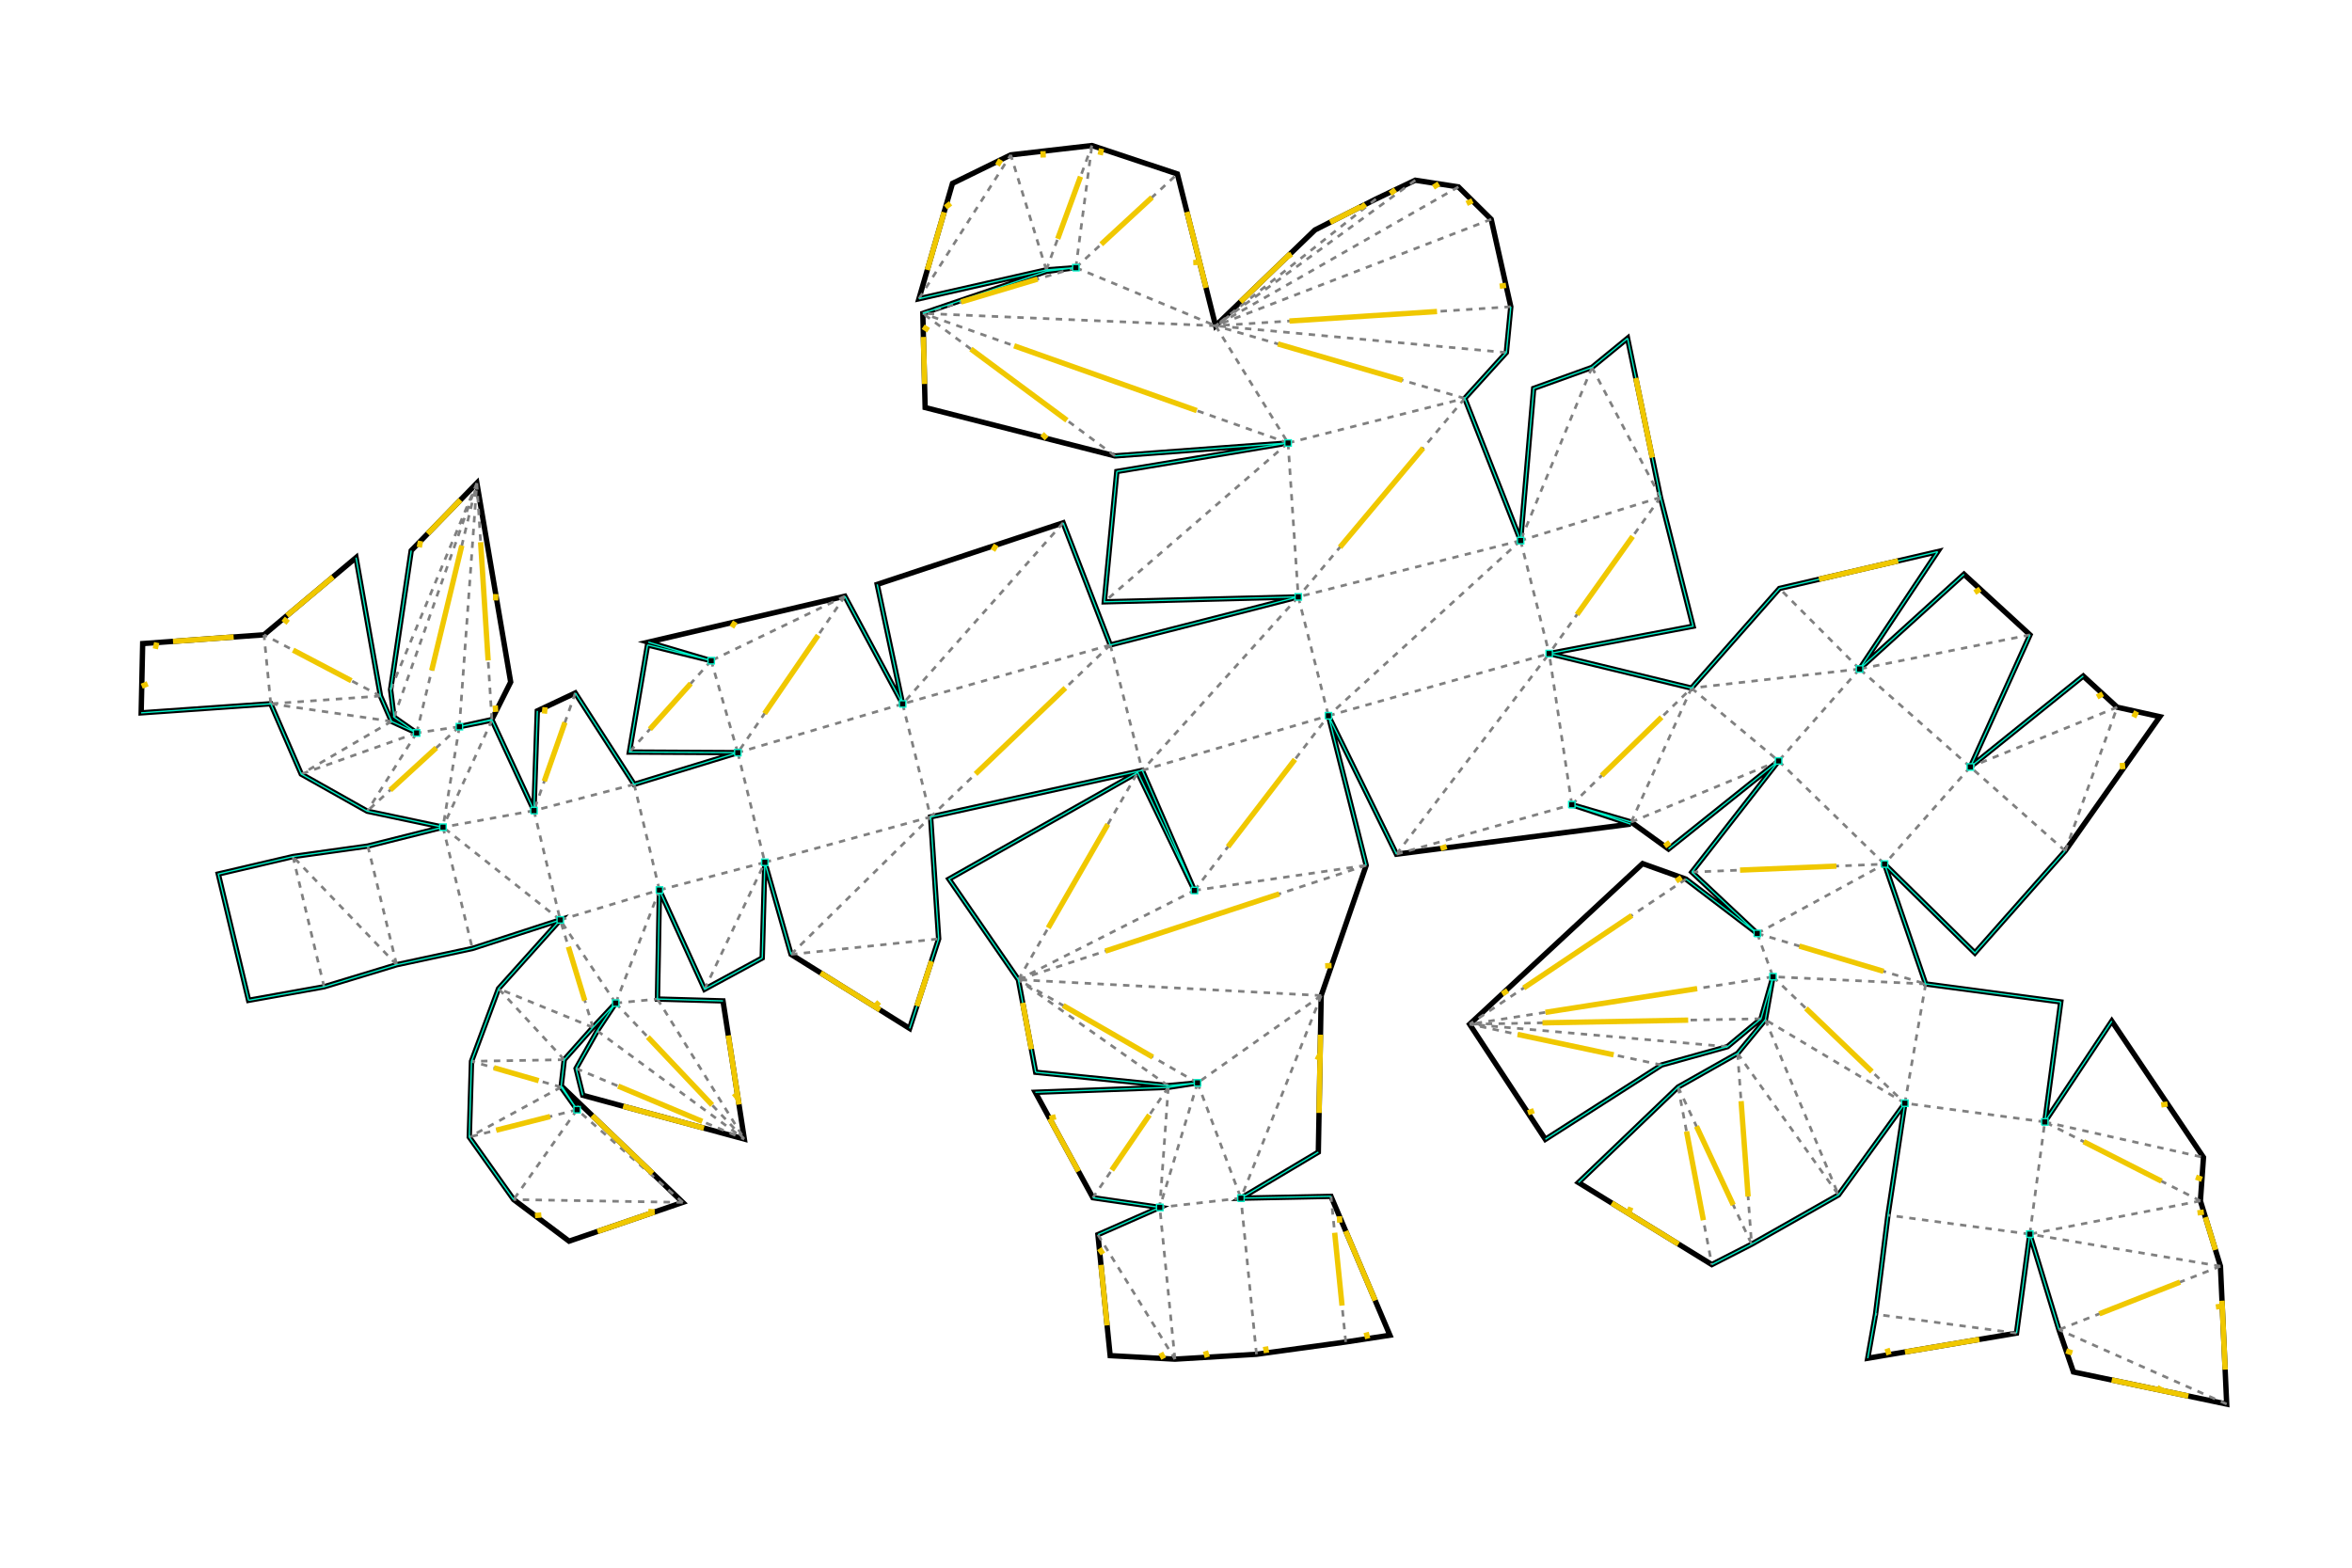 <?xml version="1.0" encoding="UTF-8" standalone="no"?>
<svg
   xmlns:dc="http://purl.org/dc/elements/1.1/"
   xmlns:cc="http://creativecommons.org/ns#"
   xmlns:rdf="http://www.w3.org/1999/02/22-rdf-syntax-ns#"
   xmlns:svg="http://www.w3.org/2000/svg"
   xmlns="http://www.w3.org/2000/svg"
   version="1.1"
   id="svg2"
   viewBox="0 0 744.094 496.063"
   height="140mm"
   width="210mm">
  <defs
     id="defs4">
    <style
       type="text/css"
       id="style3504"><![CDATA[
      .b {stroke:rgb(0,0,0);stroke-width:11.5;fill:none}
      .c {stroke:rgb(128,128,128);stroke-width:5.75;stroke-dasharray:10.26, 10.26;}
      .h {stroke:rgb(240,200,0);stroke-width:11.5;}
      .m {stroke:rgb(255,0,0);stroke-width:5.75;}
      .n {stroke:rgb(128,128,128);stroke-width:5.75}
      .t {stroke:rgb(0,128,0);stroke-width:5.75;}
      .tab {stroke:rgb(0,0,255);stroke-width:2.875;fill:none}
      .v {stroke:rgb(0,0,255);stroke-width:5.75;}
      .z {stroke:rgb(0,240,200);stroke-width:2.875;}
    ]]></style>
    <style
       type="text/css"
       id="style3783"><![CDATA[
      .b {stroke:rgb(0,0,0);stroke-width:3.94;fill:none}
      .c {stroke:rgb(128,128,128);stroke-width:1.97;stroke-dasharray:4.71, 4.71;}
      .h {stroke:rgb(240,200,0);stroke-width:3.94;}
      .m {stroke:rgb(255,0,0);stroke-width:1.97;}
      .n {stroke:rgb(128,128,128);stroke-width:1.97}
      .t {stroke:rgb(0,128,0);stroke-width:1.97;}
      .tab {stroke:rgb(0,0,255);stroke-width:0.985;fill:none}
      .v {stroke:rgb(0,0,255);stroke-width:1.97;}
      .z {stroke:rgb(0,240,200);stroke-width:0.985;}
    ]]></style>
  </defs>
  <g
     transform="translate(0,-556.299)"
     id="layer1">
    <g
       transform="matrix(0.43,0,0,0.43,635.026,1385.967)"
       id="layer1-1">
      <g
         transform="matrix(0,-1,1,0,-1380.947,-888.208)"
         id="g3802">
        <path
           style="fill:none;stroke:#000000;stroke-width:3.94"
           class="b"
           d="m 320.302,653.395 -68.115,12.744 -9.843,97.397 2.044,21.678 -3.292,-21.524 -3.637,-97.826 -77.581,42.356 -7.147,49.2 -20.028,-45.504 -89.039,9.008 -2.592,47.661 3.592,59.992 9.041,65.665 4.987,32.501 102.194,-43.34 -1.339,-66.271 33.91,56.954 115.189,2.115 95.84,33.114 110.055,-27.791 -101.885,50.04 22.16,172.266 14.304,-43.25 -12.801,43.72 -19.85,27.43 64.813,81.01 -81.793,-63.82 -45.139,48.08 39.985,-52.44 11.407,-31.89 -118.187,-127.268 -84.721,55.718 54.72,85.56 13.48,48.42 20.542,24.68 30.912,8.81 -31.647,-5.62 -24.786,-20.42 -24.726,-43.76 -70.28,-73.32 -60.374,98.12 14.985,29.27 36.274,63.93 67.489,48.84 -82.37,-12.44 -72.934,-9.14 -32.377,-5.74 18.476,109.46 72.85,9.78 -70.314,21.42 -31.101,10.67 L 8,1542.4 l 101.458,-4.59 48.059,-14.74 32.029,2.26 100.294,-67.46 -74.201,-49.29 88.306,11.75 13.239,-99.4 88.196,-30.24 -65.397,66.45 75.092,66.47 98.803,69.61 6.957,-31.38 22.939,-24.96 -66.915,-83.09 97.229,43.91 44.589,-48.59 -69.727,-76.82 86.352,57.5 -27.088,-116.43 -73.313,-64.73 25.394,-104.7 20.143,105.84 94.824,-23.95 117.06,-24.21 -21.447,-26.21 -15.433,-42.86 -112.001,-9.65 104.644,-41.073 33.745,30.593 33.704,3.3 64.353,-14.43 23.838,-24.107 4.906,-31.769 -13.844,-28.971 -22.753,-44.824 -70.511,-73.095 111.725,-28.121 20.912,-62.899 -6.881,-59.704 -20.995,-42.866 -84.877,-24.675 21.237,93.702 1.648,21.71 -2.707,-21.603 -30.959,-90.954 -69.277,1.71 -35.592,139.65 9.513,127.36 -20.981,-125.979 -95.91,-9.209 3.626,142.693 -35.363,-138.289 89.885,-34.702 -45.319,-136.803 -87.963,18.702 79.263,-42.481 -33.795,-144.627 -13.655,46.27 11.621,-46.822 -78.85,-13.344 -0.427,79.732 -23.331,-76.243 67.221,-43.321 -13.172,-27.928 -73.374,-2.468 66.605,-30.881 -4.851,-24.005 5.24,23.923 27.605,13.837 146.424,-24.881 -49.687,-48.305 -102.309,-15.161 -20.197,2.501 -11.675,16.638 8.503,-18.461 18.661,-8.122 L 630.914,166.097 574.111,98.373 567.652,9.112 516.673,8 l 6.688,95.347 -51.744,22.456 -27.291,48.488 -11.779,55.777 -13.895,-55.288 -7.731,-55.1 -12.849,-54.925 -92.944,22.297 9.962,55.519 16.217,53.372 11.972,55.739 21.019,64.644 -50.599,-45.392 -53.43,-19.885 -55.757,-1.643 -45.998,32.646 -30.617,40.777 28.544,83.654 85.234,-88.892 -17.034,11.138 16.61,-11.761 20.191,2.316 23.75,21.121 17.901,16.714 -20.423,-13.517 -27.691,-15.6 -19.724,4.899 -32.21,118.867 101.657,-15.693 1.365,-48.223 80.204,1.468 -73.015,33.223 23.019,42.396 70.402,1.917 -67.733,19.297 -54.506,87.233 65.919,21.374 89.733,-5.94 34.258,155.74 -88.375,38.388 86.823,-41.779 -78.46,-138.826 -74.034,51.052"
           id="path3785" />
        <path
           style="stroke:#808080;stroke-width:1.97;stroke-dasharray:4.71, 4.71"
           class="c"
           d="m 242.344,763.536 77.958,-110.141 m 0,0 152.494,87.774 m 1.552,3.391 40.193,136.964 m 0,0 45.754,162.406 m 83.146,-21.04 -83.146,21.04 m 83.146,-21.04 -128.9,-141.366 m 87.464,-22.195 -87.464,22.195 M 602.005,859.329 474.348,744.56 m 92.294,-23.52 -92.294,23.52 M 566.642,721.04 440.09,588.82 m 83.155,-20.583 -83.155,20.583 m 83.155,-20.583 -35.843,-121.272 m 0,0 -80.725,19.891 m 0,0 33.413,121.964 m -119.788,64.575 65.671,129.553 m 0,0 128.568,98.576 m -101.885,50.04 147.639,112.366 m 83.146,-21.04 -41.436,-163.561 m 113.265,-7.505 32.815,129.993 m 0,0 53.438,-183.303 m 0,0 -86.253,53.31 m 0,0 -113.265,7.505 M 715.27,851.824 598.379,716.636 m -31.737,4.404 -43.397,-152.803 m 79.263,-42.481 -115.106,-78.791 m 0,0 67.656,-19.566 m 0,0 -67.229,-60.166 m -23.758,3.489 -19.325,-73.717 m 0,0 -80.448,19.321 m 0,0 21.973,72.994 m 0,0 77.8,-18.598 m -19.325,-73.717 -12.199,-66.937 m 0,0 -89.268,21.614 m -11.972,-55.739 79.614,-76.263 m 0,0 -95.831,22.891 m 103.562,32.209 -87.345,21.163 m 32.991,120.383 68.249,-86.258 m 69.354,-19.397 -57.575,-36.38 m 57.575,36.38 -30.284,-84.868 m 51.744,-22.456 50.75,-4.974 m -45.046,85.715 -5.704,-80.741 m 5.704,80.741 45.046,-85.715 m -40.338,93.159 151.996,63.466 m -154.477,72.403 -86.546,-30.396 m 66.605,-30.881 -78.804,-36.056 m 69.354,-19.397 183.868,44.327 M 511.74,266.042 685.769,254.998 M 506.5,242.119 432.547,230.068 m 73.953,12.051 -62.174,-67.828 m 66.078,17.919 -38.787,-66.407 m 38.787,66.407 12.957,-88.863 m -9.785,90.686 172.193,60.965 M 506.5,242.119 501.901,210.671 m 4.599,31.448 179.269,12.879 m -83.261,270.758 -47.45,-98.357 M 386.271,389.32 406.677,466.856 M 338.944,486.153 440.09,588.82 M 338.944,486.153 350.357,594.76 m -37.101,-172.217 93.421,44.313 m -100.61,-79.004 -103.022,63.916 m -46.604,-45.285 2.073,-124.431 m 66.127,46.677 -66.127,-46.677 m 66.127,46.677 -20.129,-79.323 m 36.739,67.562 -36.739,-67.562 m 36.739,67.562 19.018,-65.919 m 1.173,68.235 -1.173,-68.235 m 1.173,68.235 52.257,-48.35 m -28.507,69.471 28.507,-69.471 m -28.507,69.471 79.106,-24.079 m -61.205,40.793 61.205,-40.793 m -61.205,40.793 83.178,32.201 m -83.178,-32.201 2.974,30.733 m -2.974,-30.733 -100.048,94.649 m -46.604,-45.285 68.2,-77.754 m 30.338,-0.727 -51.934,123.766 M 282.67,343.602 203.045,451.768 m -70.342,260.148 -91.631,56.669 m 0,0 111.659,-11.165 m 6.816,59.712 -6.816,-59.712 m 88.365,6.27 -88.365,-6.27 m 88.365,6.27 -81.218,-55.47 m 84.51,76.994 75.914,-131.819 m 65.671,129.553 18.513,126.367 m 0,0 -84.184,-255.92 m -75.914,131.819 -84.841,31.918 M 244.388,785.214 152.731,757.42 M 44.664,828.577 159.547,817.132 M 53.705,894.242 160.886,883.403 m 147.76,-7.202 -149.099,-59.069 m 149.099,59.069 -64.258,-90.987 m 64.258,90.987 11.656,-222.806 m 92.354,278.169 36.464,129.016 m 0,0 111.175,-16.65 m -25.394,104.7 -53.619,64.11 m 0,0 -75.902,77.95 m -88.196,30.24 -87.761,-15.3 m 0,0 61.418,-102.66 m 0,0 -128.907,53.82 m 104.121,-74.24 -104.121,74.24 m 104.121,-74.24 -140.395,10.31 m 115.669,-54.07 -115.669,54.07 m 115.669,-54.07 -130.654,24.8 m 146.879,-36.91 30.001,-141.278 m 161.565,75.178 85.781,88.05 m -98.582,-44.33 98.582,44.33 m -98.582,-44.33 44.963,108.44 m 67.668,59.55 -67.668,-59.55 m 67.668,59.55 -14.049,-123.66 m 14.049,123.66 59.264,-58.93 m 67.048,-87.54 -114.967,-81.89 m 114.967,81.89 -31.821,-102.93 M 748.085,981.817 602.005,859.329 m 113.265,-7.505 95.356,-268.72 m 10.781,-2.855 105.872,67.541 m -84.635,26.161 84.635,-26.161 m -84.635,26.161 91.516,33.543 m -89.868,-11.833 89.868,11.833 m -89.868,-11.833 68.956,74.732 m -68.956,-74.732 -42.769,102.853 m 0,0 9.103,-215.41 M 844.292,695.661 810.626,583.104 M 705.757,724.464 810.626,583.104 M 656.527,686.338 523.245,568.237 M 894.787,916.433 801.523,798.514 M 908.631,945.404 801.523,798.514 M 903.725,977.173 801.523,798.514 M 781.83,1012.41 801.523,798.514 m 78.364,202.766 -78.364,-202.766 m 14.011,217.196 -14.011,-217.196 m -30.648,276.886 -95.613,50.42 m 95.613,-50.42 -127.434,-52.51 m -243.952,126.03 5.891,141.77 m -88.196,30.24 5.304,-112.34 m 0,0 -93.065,97.04 m -13.784,102.95 13.784,-102.95 m -13.784,102.95 -26.093,116.75 m -32.029,-2.26 -24.45,-125.52 m 0,0 13.986,-104.36 m -13.986,104.36 82.572,11.03 m -58.122,114.49 58.122,-114.49 M 60.217,1387.77 74.119,1284.05 M 271.034,1175.1 287.555,985.402 m 106.78,159.158 -106.78,-159.158 m 4.021,214.378 -4.021,-214.378 M 354.35,1197 l 51.03,93.69 m 71.479,63.1 -71.479,-63.1 m 71.479,63.1 72.091,-81.5 m 25.138,125.41 -25.138,-125.41 m -28.115,189.55 -43.976,-108.05 m -61.784,69.82 61.784,-69.82 m -61.784,69.82 105.76,38.23 M 354.35,1197 317.184,1320.93 m 5.304,-112.34 -34.933,-223.188 M 354.35,1197 l -31.862,11.59 m -213.03,329.22 -46.705,-118.84 m 46.705,118.84 23.609,-140.26 M 8,1542.4 62.753,1418.97"
           id="path3787" />
        <path
           style="fill:none;stroke:#00f0c8;stroke-width:0.985"
           class="z"
           d="m 252.187,666.139 68.115,-12.744 74.034,-51.052 78.46,138.826 -86.823,41.779 88.375,-38.388 -34.258,-155.74 -89.733,5.94 -65.919,-21.374 m -32.251,92.753 68.115,-12.744 74.034,-51.052 78.46,138.826 -86.823,41.779 88.375,-38.388 -34.258,-155.74 -89.733,5.94 -65.919,-21.374 m 54.506,-87.233 67.733,-19.297 -70.402,-1.917 m 2.669,21.214 67.733,-19.297 -70.402,-1.917 m 0,0 -23.019,-42.396 73.015,-33.223 -80.204,-1.468 -1.365,48.223 m 31.573,28.864 -23.019,-42.396 73.015,-33.223 -80.204,-1.468 -1.365,48.223 m -69.447,-103.174 19.724,-4.899 27.691,15.6 20.423,13.517 -17.901,-16.714 -23.75,-21.121 -20.191,-2.316 m -5.996,15.933 19.724,-4.899 27.691,15.6 20.423,13.517 -17.901,-16.714 -23.75,-21.121 -20.191,-2.316 m 0,0 -16.61,11.761 17.034,-11.138 m -0.424,-0.623 -16.61,11.761 17.034,-11.138 m -83.161,-35.539 45.998,-32.646 55.757,1.643 53.43,19.885 50.599,45.392 -21.019,-64.644 -11.972,-55.739 -16.217,-53.372 -9.962,-55.519 m -146.614,195 45.998,-32.646 55.757,1.643 53.43,19.885 50.599,45.392 -21.019,-64.644 -11.972,-55.739 -16.217,-53.372 -9.962,-55.519 m 0,0 92.944,-22.297 12.849,54.925 7.731,55.1 13.895,55.288 11.779,-55.777 27.291,-48.488 51.744,-22.456 L 516.673,8 m -211.545,79.052 92.944,-22.297 12.849,54.925 7.731,55.1 13.895,55.288 11.779,-55.777 27.291,-48.488 51.744,-22.456 L 516.673,8 m 114.241,158.097 -101.849,17.991 -18.661,8.122 -8.503,18.461 11.675,-16.638 20.197,-2.501 102.309,15.161 m -5.168,-40.596 -101.849,17.991 -18.661,8.122 -8.503,18.461 11.675,-16.638 20.197,-2.501 102.309,15.161 m -124.342,59.349 -5.24,-23.923 4.851,24.005 m 0.389,-0.082 -5.24,-23.923 4.851,24.005 m 0,0 -66.605,30.881 73.374,2.468 m -6.769,-33.349 -66.605,30.881 73.374,2.468 m 13.172,27.928 -67.221,43.321 23.331,76.243 0.427,-79.732 78.85,13.344 m -35.387,-53.176 -67.221,43.321 23.331,76.243 0.427,-79.732 78.85,13.344 m 0,0 -11.621,46.822 13.655,-46.27 m -2.034,-0.552 -11.621,46.822 13.655,-46.27 m 33.795,144.627 -79.263,42.481 87.963,-18.702 m -8.7,-23.779 -79.263,42.481 87.963,-18.702 m 45.319,136.803 -89.885,34.702 35.363,138.289 -3.626,-142.693 95.91,9.209 m -37.762,-39.507 -89.885,34.702 35.363,138.289 -3.626,-142.693 95.91,9.209 m 0,0 20.981,125.979 -9.513,-127.36 m -11.468,1.381 20.981,125.979 -9.513,-127.36 m 104.869,-141.36 30.959,90.954 2.707,21.603 -1.648,-21.71 -21.237,-93.702 m -10.781,2.855 30.959,90.954 2.707,21.603 -1.648,-21.71 -21.237,-93.702 m -5.873,435.461 -33.704,-3.3 -33.745,-30.593 -104.644,41.073 112.001,9.65 15.433,42.86 21.447,26.21 m 23.212,-85.9 -33.704,-3.3 -33.745,-30.593 -104.644,41.073 112.001,9.65 15.433,42.86 21.447,26.21 m 0,0 -117.06,24.21 -94.824,23.95 -20.143,-105.84 -25.394,104.7 73.313,64.73 27.088,116.43 m 157.02,-228.18 -117.06,24.21 -94.824,23.95 -20.143,-105.84 -25.394,104.7 73.313,64.73 27.088,116.43 m 0,0 -86.352,-57.5 69.727,76.82 m 16.625,-19.32 -86.352,-57.5 69.727,76.82 m -44.589,48.59 -97.229,-43.91 66.915,83.09 m 30.314,-39.18 -97.229,-43.91 66.915,83.09 m -128.699,-13.27 -75.092,-66.47 65.397,-66.45 -88.196,30.24 -13.239,99.4 m 111.13,3.28 -75.092,-66.47 65.397,-66.45 -88.196,30.24 -13.239,99.4 m 0,0 -88.306,-11.75 74.201,49.29 m 14.105,-37.54 -88.306,-11.75 74.201,49.29 m -227.087,-38.9 70.314,-21.42 -72.85,-9.78 m 2.536,31.2 70.314,-21.42 -72.85,-9.78 m -18.476,-109.46 32.377,5.74 72.934,9.14 82.37,12.44 -67.489,-48.84 -36.274,-63.93 -14.985,-29.27 m -68.934,114.72 32.377,5.74 72.934,9.14 82.37,12.44 -67.489,-48.84 -36.274,-63.93 -14.985,-29.27 m 60.374,-98.12 70.28,73.32 24.726,43.76 24.786,20.42 31.647,5.62 -30.912,-8.81 -20.542,-24.68 -13.48,-48.42 -54.72,-85.56 m -31.785,24.35 70.28,73.32 24.726,43.76 24.786,20.42 31.647,5.62 -30.912,-8.81 -20.542,-24.68 -13.48,-48.42 -54.72,-85.56 m 191.501,103.44 -39.985,52.44 45.139,-48.08 m -5.154,-4.36 -39.985,52.44 45.139,-48.08 m 0,0 81.793,63.82 -64.813,-81.01 m -16.98,17.19 81.793,63.82 -64.813,-81.01 m 19.85,-27.43 12.801,-43.72 -14.304,43.25 m 1.503,0.47 12.801,-43.72 -14.304,43.25 m -22.16,-172.266 101.885,-50.04 -110.055,27.791 m 8.17,22.249 101.885,-50.04 -110.055,27.791 m -211.029,-35.229 -33.91,-56.954 1.339,66.271 m 32.571,-9.317 -33.91,-56.954 1.339,66.271 m -28.183,-171.487 20.028,45.504 7.147,-49.2 m -27.175,3.696 20.028,45.504 7.147,-49.2 m 77.581,-42.356 3.637,97.826 3.292,21.524 -2.044,-21.678 9.843,-97.397 m -14.728,-0.275 3.637,97.826 3.292,21.524 -2.044,-21.678 9.843,-97.397"
           id="path3789" />
        <path
           style="stroke:#00f0c8;stroke-width:0.985"
           class="z"
           d="m 383.618,780.593 4.71,0 0,4.71 -4.71,0 0,-4.71 m 0,0 4.71,0 0,4.71 -4.71,0 0,-4.71 m 20.704,-316.092 4.71,0 0,4.71 -4.71,0 0,-4.71 m 0,0 4.71,0 0,4.71 -4.71,0 0,-4.71 m -20.406,-77.536 4.71,0 0,4.71 -4.71,0 0,-4.71 m 0,0 4.71,0 0,4.71 -4.71,0 0,-4.71 m -83.178,-32.201 4.71,0 0,4.71 -4.71,0 0,-4.71 m 0,0 4.71,0 0,4.71 -4.71,0 0,-4.71 m -78.452,-28.39 4.71,0 0,4.71 -4.71,0 0,-4.71 m 0,0 4.71,0 0,4.71 -4.71,0 0,-4.71 m 139.657,-12.403 4.71,0 0,4.71 -4.71,0 0,-4.71 m 0,0 4.71,0 0,4.71 -4.71,0 0,-4.71 m 68.249,-86.258 4.71,0 0,4.71 -4.71,0 0,-4.71 m 0,0 4.71,0 0,4.71 -4.71,0 0,-4.71 m 69.354,-19.397 4.71,0 0,4.71 -4.71,0 0,-4.71 m 0,0 4.71,0 0,4.71 -4.71,0 0,-4.71 m 4.599,31.448 4.71,0 0,4.71 -4.71,0 0,-4.71 m 0,0 4.71,0 0,4.71 -4.71,0 0,-4.71 m -61.754,54.886 4.71,0 0,4.71 -4.71,0 0,-4.71 m 0,0 4.71,0 0,4.71 -4.71,0 0,-4.71 m 42.656,149.96 4.71,0 0,4.71 -4.71,0 0,-4.71 m 0,0 4.71,0 0,4.71 -4.71,0 0,-4.71 m 67.656,-19.566 4.71,0 0,4.71 -4.71,0 0,-4.71 m 0,0 4.71,0 0,4.71 -4.71,0 0,-4.71 m -31.813,140.838 4.71,0 0,4.71 -4.71,0 0,-4.71 m 0,0 4.71,0 0,4.71 -4.71,0 0,-4.71 m 78.76,291.092 4.71,0 0,4.71 -4.71,0 0,-4.71 m 0,0 4.71,0 0,4.71 -4.71,0 0,-4.71 m 113.265,-7.505 4.71,0 0,4.71 -4.71,0 0,-4.71 m 0,0 4.71,0 0,4.71 -4.71,0 0,-4.71 m 129.022,-156.163 4.71,0 0,4.71 -4.71,0 0,-4.71 m 0,0 4.71,0 0,4.71 -4.71,0 0,-4.71 m -200.851,327.234 4.71,0 0,4.71 -4.71,0 0,-4.71 m 0,0 4.71,0 0,4.71 -4.71,0 0,-4.71 m -83.146,21.03 4.71,0 0,4.71 -4.71,0 0,-4.71 m 0,0 4.71,0 0,4.71 -4.71,0 0,-4.71 m -11.345,228.37 4.71,0 0,4.71 -4.71,0 0,-4.71 m 0,0 4.71,0 0,4.71 -4.71,0 0,-4.71 m -72.091,81.49 4.71,0 0,4.71 -4.71,0 0,-4.71 m 0,0 4.71,0 0,4.71 -4.71,0 0,-4.71 m -71.479,-63.09 4.71,0 0,4.71 -4.71,0 0,-4.71 m 0,0 4.71,0 0,4.71 -4.71,0 0,-4.71 m -189.741,117.88 4.71,0 0,4.71 -4.71,0 0,-4.71 m 0,0 4.71,0 0,4.71 -4.71,0 0,-4.71 m -82.572,-11.03 4.71,0 0,4.71 -4.71,0 0,-4.71 m 0,0 4.71,0 0,4.71 -4.71,0 0,-4.71 m 96.356,-91.92 4.71,0 0,4.71 -4.71,0 0,-4.71 m 0,0 4.71,0 0,4.71 -4.71,0 0,-4.71 m 93.065,-97.03 4.71,0 0,4.71 -4.71,0 0,-4.71 m 0,0 4.71,0 0,4.71 -4.71,0 0,-4.71 m 31.862,-11.59 4.71,0 0,4.71 -4.71,0 0,-4.71 m 0,0 4.71,0 0,4.71 -4.71,0 0,-4.71 m 126.932,15.73 4.71,0 0,4.71 -4.71,0 0,-4.71 m 0,0 4.71,0 0,4.71 -4.71,0 0,-4.71 m -32.162,-152.15 4.71,0 0,4.71 -4.71,0 0,-4.71 m 0,0 4.71,0 0,4.71 -4.71,0 0,-4.71 m 65.421,-179.061 4.71,0 0,4.71 -4.71,0 0,-4.71 m 0,0 4.71,0 0,4.71 -4.71,0 0,-4.71 m -354.994,-64.392 4.71,0 0,4.71 -4.71,0 0,-4.71 m 0,0 4.71,0 0,4.71 -4.71,0 0,-4.71 m -6.816,-59.712 4.71,0 0,4.71 -4.71,0 0,-4.71 m 0,0 4.71,0 0,4.71 -4.71,0 0,-4.71 m 91.657,27.794 4.71,0 0,4.71 -4.71,0 0,-4.71 m 0,0 4.71,0 0,4.71 -4.71,0 0,-4.71"
           id="path3791" />
        <path
           style="stroke:#f0c800;stroke-width:3.94"
           class="h"
           d="m 303.274,656.581 -34.058,6.372 m -51.153,13.5 -38.79,21.178 m 41.518,52.191 -40.609,-27.735 m 83.184,30.172 37.958,-65.909 m 57.102,-11.011 76.247,43.886 m -16.558,88.367 64.284,49.288 M 383.44,845.335 341.348,717.375 M 333.877,589.416 300.918,578.73 m 24.4,-70.769 -27.253,43.617 m -18.777,-111.58 -50.829,7.847 m 49.622,-67.064 -50.024,47.325 m -0.854,-65.488 -16.106,59.433 m 30.899,-63.108 -25.968,61.883 M 149.305,385.57 135.033,343.742 m 85.334,-3.928 -42.618,44.446 m 41.859,-75.362 -10.064,-39.662 m 36.462,31.252 9.508,-32.959 m 49.454,66.856 39.553,-12.039 m 165.135,-2.544 -43.274,-15.198 m 24.574,-79.442 -31.087,-33.914 m 80.457,-28.589 22.523,-42.857 m 9.647,-43.744 -3.229,-44.63 m 47.446,117.739 -28.402,-33.862 m -40.443,106.449 91.934,22.163 m 33.545,-0.995 -24.843,-24.152 m -93.257,44.512 87.015,-5.522 M 538.251,412.358 504.636,382.275 m 69.096,123.783 -57.553,-39.395 m 18.825,221.322 -63.276,-66.11 m 260.246,67.249 52.435,-70.68 m -25.741,-34.057 34.639,-0.856 m 49.319,2.887 42.439,12.337 m -49.189,68.767 -16.833,-56.279 m 46.48,71.094 45.758,16.772 m -49.75,15.235 34.478,37.366 m -66.554,39.773 55.862,-14.06 m -66.166,39.364 35.255,36.548 m 23.316,29.48 11.376,22.412 m -77.066,56.182 -7.006,-108.597 m -43.582,83.179 26.72,-91.652 m -49.055,-59.695 47.678,-134.36 m -75.222,300.911 -73.04,-61.244 m 7.995,215.399 -57.483,-40.95 m -118.472,18.19 42.891,44.03 m -112.494,57.74 2.945,70.89 m -58.848,-27.27 -18.583,61.96 m -27.254,-57.09 -46.532,48.52 m -21.734,-96.24 -70.197,5.15 m 51.653,-37.97 -57.834,27.03 m 54.088,-34.35 -65.327,12.4 m 12.617,-67.39 -30.187,49.06 m 139.285,-47.7 15.001,-70.64 m 87.585,84.05 -53.39,-79.58 m -23.679,121 L 288.56,1039 m 25.195,113.8 -17.467,-111.6 m -16.439,-165.528 -57.595,-1.057 m -86.917,19.623 -51.096,21.67 m -3.74,-24.376 53.59,-5.419 M 65.924,718.672 110.443,714.168 m -64.083,591.512 9.238,54.73 m 42.183,147.69 -23.352,-59.42 m -60.516,65.53 11.826,-56.38 m 7.625,83.42 50.729,-2.3 m 37.379,-4.83 24.03,-7.37 m 26.545,-32.3 29.061,-57.25 m 427.422,-136.52 -13.544,-58.21 m 148.071,-134.81 -58.53,12.11"
           id="path3793" />
        <path
           style="stroke:#f0c800;stroke-width:3.94"
           class="h"
           d="m 149.377,385.782 0.414,-4.691 m -3.053,-83.355 0.419,4.691 m 85.792,144.725 3.658,-2.967 m 63.865,103.54 3.427,3.231 m -85.638,125.389 1.191,4.557 m -97.046,32.056 -3.888,2.659 m -76.998,44.731 4.16,-2.209 m -3.181,34.274 4.489,-1.425 m -1.307,44.976 4.647,-0.769 m 5.862,75.243 4.561,-1.178 m 85.496,-19.648 -4.705,0.235 m 123.873,-14.44 -4.126,-2.271 m 69.438,10.694 -0.213,-4.705 m 86.315,84.873 1.493,4.467 m -108.514,40.905 2.497,3.99 m -89.951,14.92 1.586,4.44 m -75.549,69.58 4.384,1.72 m -108.387,189.97 4.467,-1.49 m -1.704,131.82 -1.482,4.47 m -27.779,66.46 2.388,-4.06 m 59.848,47.94 -0.674,-4.66 m 69.836,-8.88 -0.592,-4.67 m 24.701,3.27 1.616,-4.43 m 53.808,-20.85 -0.68,-4.66 m 247.048,-28.29 4.691,-0.42 m 37.786,10.6 -4.192,-2.15 m 17.151,-22.8 -2.277,-4.12 m 79.438,-86.09 -2.604,-3.93 m -186.638,-228.18 2.821,3.77 m -25.838,8.59 -2.682,-3.88 m 438.411,-125.17 -0.649,-4.66 m 62.947,-20.061 -2.063,-4.234 m 14.47,-20.525 -2.528,-3.974 m -1.782,-27.93 -2.842,-3.756 m -7.918,-18.283 -2.966,-3.659 m -36.275,-54.622 2.578,3.942 m -5.99,-67.662 -0.203,-4.706 m 83.774,-67.48 -4.604,-0.995 m 2.808,-42.071 -4.708,0.132 m -1.653,-31.254 -4.06,-2.388 m -30.954,-38.2 2.954,3.668 m -90.789,-20.116 -2.631,3.907 m -79.595,86.916 3.348,-3.313 m -81.719,-33.788 -4.059,-2.389 m -52.491,-189.604 -4.006,-2.476 m -58.852,-137.45 -4.683,-0.502 m 1.236,-35.793 4.695,-0.386 m 82.041,0.41 -4.708,-0.145 m 43.749,-55.19 -4.617,-0.93 m -52.589,-100.159 -2.928,3.689 M 568.399,19.435 563.8,18.419 m -27.519,-9.991 1.826,4.342"
           id="path3795" />
      </g>
    </g>
  </g>
</svg>
